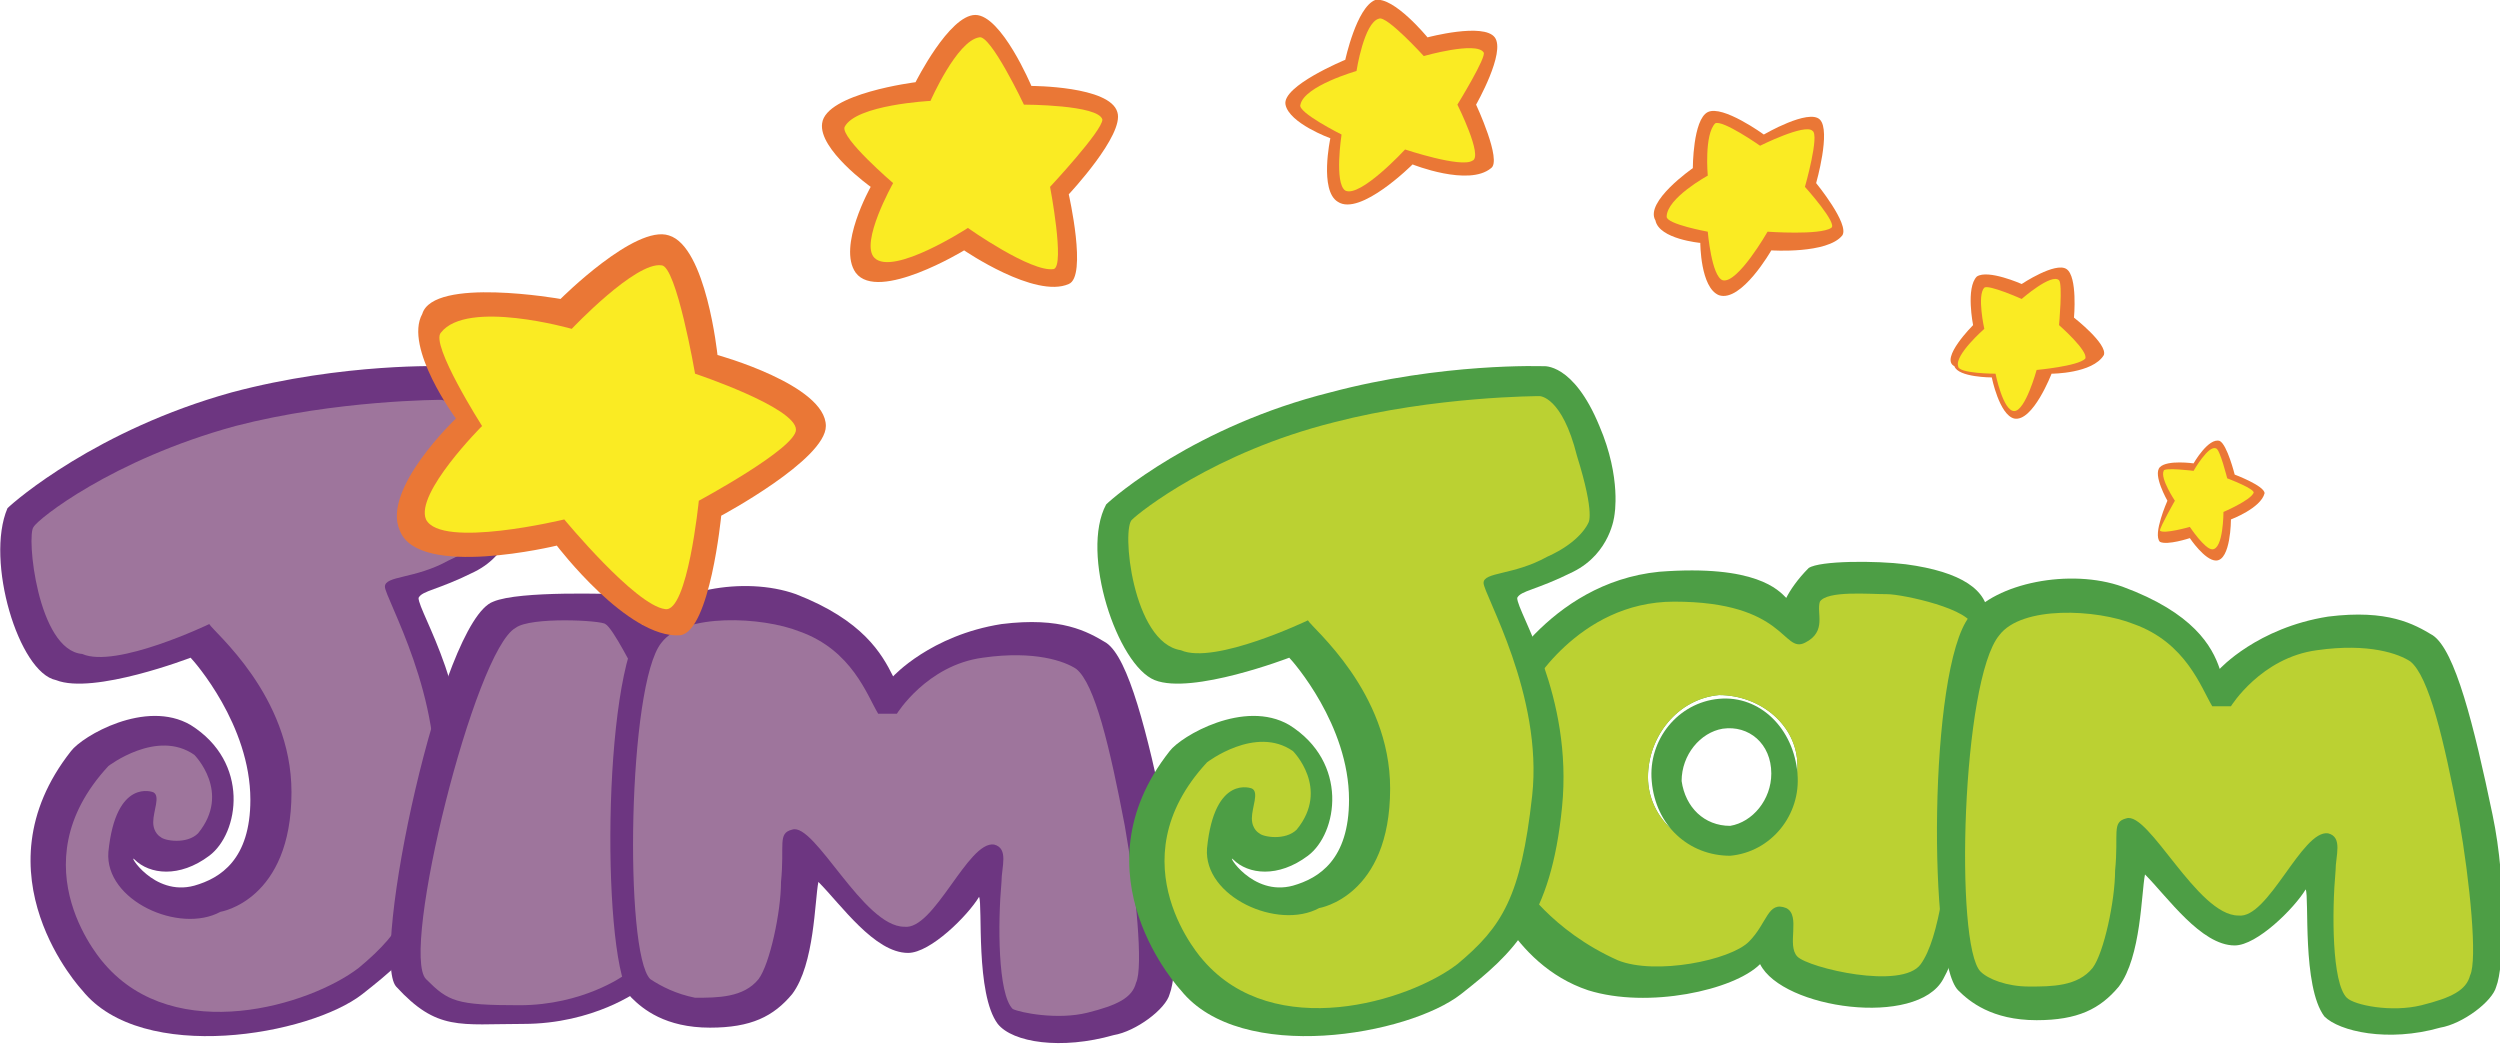 <?xml version="1.0" encoding="utf-8"?>
<!-- Generator: Adobe Illustrator 15.0.0, SVG Export Plug-In . SVG Version: 6.00 Build 0)  -->
<!DOCTYPE svg PUBLIC "-//W3C//DTD SVG 1.1//EN" "http://www.w3.org/Graphics/SVG/1.1/DTD/svg11.dtd">
<svg version="1.1" id="Layer_1" xmlns="http://www.w3.org/2000/svg" xmlns:xlink="http://www.w3.org/1999/xlink" x="0px" y="0px"
	 width="66.9px" height="28px" viewBox="0 0 66.9 28" style="enable-background:new 0 0 66.9 28;" xml:space="preserve">
<style type="text/css">
<![CDATA[
	.st0{fill:#4D9E45;}
	.st1{fill:#EA7736;}
	.st2{fill:#BBD132;}
	.st3{fill:#FAEB23;}
	.st4{fill:#9E759C;}
	.st5{fill:#6D3681;}
]]>
</style>
<g>
	<path class="st5" d="M0.2,13.6c0.2-0.2,2.4-2.1,6-3.1c3-0.8,5.7-0.7,5.7-0.7s0.8-0.1,1.5,1.6c0.6,1.4,0.4,2.4,0.4,2.4
		s-0.1,1-1.1,1.5c-1,0.5-1.4,0.5-1.5,0.7c0,0.4,1.5,2.6,1.2,5.6c-0.3,3-1.3,3.9-2.7,5c-1.4,1.1-5.9,1.9-7.5-0.1c0,0-2.9-3.1-0.3-6.4
		c0.3-0.4,2-1.4,3.2-0.7c1.6,1,1.3,2.9,0.5,3.5c-0.8,0.6-1.6,0.5-2,0.1c-0.2-0.2,0.5,1,1.6,0.7c0.7-0.2,1.5-0.7,1.5-2.3
		c0-2-1.5-3.7-1.6-3.8c0,0-2.6,1-3.6,0.6C0.5,18-0.4,15,0.2,13.6z"/>
	<path class="st4" d="M0.9,14.1C1,13.9,3,12.3,6.3,11.4c2.7-0.7,5.5-0.7,5.5-0.7s0.6,0,1,1.6s0.3,1.8,0.3,1.8s-0.2,0.5-1.1,0.9
		c-0.9,0.5-1.7,0.4-1.7,0.7c0,0.3,1.6,3,1.3,5.7c-0.3,2.7-0.8,3.5-2,4.5c-1.3,1-4.9,2.1-6.8-0.1c0,0-2.4-2.6,0.1-5.3
		c0,0,1.3-1,2.3-0.3c0,0,1,1,0.1,2.1c-0.3,0.3-0.9,0.2-1,0.1c0,0-0.2-0.1-0.2-0.4c0-0.3,0.2-0.7,0-0.8c0,0-1-0.4-1.2,1.6
		c-0.1,1.3,1.9,2.2,3,1.6c0,0,1.9-0.3,1.9-3.2c0-2.6-2.1-4.3-2.2-4.5c0,0-2.5,1.2-3.4,0.8C1,17.4,0.7,14.3,0.9,14.1z"/>
	<path class="st5" d="M13.2,16.1c-1.4,0.5-3.3,9.5-2.6,10.3c1.1,1.2,1.7,1,3.4,1c1.9,0,3.1-0.9,3.1-0.9l0.4-9.3c0,0-0.7-1.1-0.9-1.3
		C16.4,15.9,13.9,15.8,13.2,16.1z"/>
	<path class="st4" d="M13.8,16.8c-1.1,0.6-3.1,8.7-2.4,9.4c0.6,0.6,0.8,0.7,2.5,0.7s2.8-0.8,2.8-0.8l0.3-8.1c0,0-0.6-1.2-0.8-1.3
		C16.1,16.6,14.2,16.5,13.8,16.8z"/>
	<path class="st5" d="M23.9,18.1c0,0,1-1.1,2.9-1.4c1.6-0.2,2.3,0.2,2.8,0.5c0.6,0.4,1.1,2.4,1.6,4.8c0.4,1.9,0.3,4.1,0.1,4.6
		c-0.1,0.4-0.9,1-1.5,1.1c-1.4,0.4-2.7,0.2-3.1-0.3c-0.6-0.8-0.4-3.2-0.5-3.4c-0.3,0.5-1.3,1.5-1.9,1.5c-0.9,0-1.8-1.3-2.4-1.9
		c-0.1,0.5-0.1,2.2-0.7,3c-0.5,0.6-1.1,0.9-2.2,0.9c-1.2,0-1.8-0.5-2.1-0.8c-0.8-0.8-0.8-8.6,0.3-10c0.7-0.9,2.7-1.3,4.1-0.8
		C23.1,16.6,23.6,17.5,23.9,18.1L23.9,18.1z"/>
	<path class="st4" d="M17.4,26.2c-0.7-0.7-0.6-7.9,0.3-9c0.6-0.8,2.7-0.7,3.7-0.3c1.4,0.5,1.8,1.7,2.1,2.2H24c0,0,0.8-1.3,2.3-1.5
		c1.4-0.2,2.2,0.1,2.5,0.3c0.5,0.4,0.9,2.1,1.3,4.2c0.3,1.7,0.5,3.8,0.3,4.2c-0.1,0.4-0.5,0.6-1.3,0.8c-0.8,0.2-1.8,0-2-0.1
		c-0.4-0.4-0.4-2.3-0.3-3.4c0-0.4,0.2-0.9-0.2-1c-0.7-0.1-1.6,2.3-2.4,2.2c-1.1,0-2.4-2.8-3-2.6c-0.4,0.1-0.2,0.4-0.3,1.4
		c0,0.8-0.3,2.2-0.6,2.6c-0.4,0.5-1.1,0.5-1.7,0.5C18.1,26.6,17.7,26.4,17.4,26.2z"/>
	<path class="st0" d="M40.2,21.1L40,18.4c0,0,1.4-2.8,4.4-3.1c2.6-0.2,3.2,0.5,3.4,0.7c0.1-0.2,0.3-0.5,0.6-0.8
		c0.3-0.2,1.8-0.2,2.6-0.1c1.5,0.2,2.2,0.7,2.2,1.4c0,0,0.3,0.9,0,4.1c-0.4,3.2-0.7,4.7-1.2,5.6c-0.7,1.3-4.3,0.8-4.9-0.4
		c-0.7,0.7-3,1.2-4.6,0.7c-2.1-0.7-2.8-3-2.8-3L40.2,21.1z M46,18.6c-1.1,0.1-1.9,1.1-1.9,2.2s1,2,2.1,1.9c1.1-0.1,1.9-1.1,1.9-2.2
		C48.1,19.4,47.1,18.6,46,18.6z"/>
	<path class="st2" d="M41.1,21.1l-0.2-2.6c0,0,1.3-2.4,3.9-2.4c3,0,2.9,1.4,3.5,1.1c0.6-0.3,0.3-0.8,0.4-1.1
		c0.2-0.3,1.3-0.2,1.8-0.2c0.4,0,2.3,0.4,2.3,0.9c0,0-0.1,1.1-0.4,3.9c-0.3,2.7-0.5,4.4-1,5.1s-3,0.1-3.3-0.2
		c-0.3-0.3,0.1-1.1-0.3-1.3c-0.5-0.2-0.5,0.4-1,0.9c-0.5,0.5-2.5,0.9-3.5,0.5c-1.8-0.8-2.6-2.1-2.6-2.1L41.1,21.1z M46,18.6
		c-1.1,0.1-1.9,1.1-1.9,2.2s1,2,2.1,1.9c1.1-0.1,1.9-1.1,1.9-2.2C48.1,19.4,47.1,18.6,46,18.6z"/>
	<path class="st0" d="M47.4,20.7c0,0.7-0.5,1.3-1.1,1.4c-0.7,0-1.2-0.5-1.3-1.2c0-0.7,0.5-1.3,1.1-1.4
		C46.8,19.4,47.4,19.9,47.4,20.7z M46,18.7c-1.1,0.1-1.9,1.1-1.8,2.2c0.1,1.2,1,2,2.1,2c1.1-0.1,1.9-1.1,1.8-2.2
		C48,19.5,47.1,18.6,46,18.7z"/>
	<path class="st0" d="M29.6,13.5c0.2-0.2,2.4-2.1,6-3c3-0.8,5.7-0.7,5.7-0.7s0.8-0.1,1.5,1.6c0.6,1.4,0.4,2.4,0.4,2.4
		s-0.1,1-1.1,1.5c-1,0.5-1.4,0.5-1.5,0.7c0,0.4,1.5,2.6,1.2,5.6s-1.3,3.9-2.7,5c-1.4,1.1-5.9,1.9-7.5-0.1c0,0-2.9-3.1-0.3-6.4
		c0.3-0.4,2-1.4,3.2-0.7c1.6,1,1.3,2.9,0.5,3.5c-0.8,0.6-1.6,0.5-2,0.1c-0.2-0.2,0.5,1,1.6,0.7c0.7-0.2,1.5-0.7,1.5-2.3
		c0-2-1.5-3.7-1.6-3.8c0,0-2.6,1-3.6,0.6S28.9,14.8,29.6,13.5z"/>
	<path class="st2" d="M30.3,13.9c0.2-0.2,2.2-1.8,5.4-2.6c2.7-0.7,5.5-0.7,5.5-0.7s0.6,0,1,1.6c0.5,1.6,0.3,1.8,0.3,1.8
		c0,0-0.2,0.5-1.1,0.9c-0.9,0.5-1.7,0.4-1.7,0.7s1.6,3,1.3,5.7c-0.3,2.7-0.8,3.5-2,4.5c-1.3,1-4.9,2.1-6.8-0.1c0,0-2.4-2.6,0.1-5.3
		c0,0,1.3-1,2.3-0.3c0,0,1,1,0.1,2.1c-0.3,0.3-0.9,0.2-1,0.1c0,0-0.2-0.1-0.2-0.4c0-0.3,0.2-0.7,0-0.8c0,0-1-0.4-1.2,1.6
		c-0.1,1.3,1.9,2.2,3,1.6c0,0,1.9-0.3,1.9-3.2c0-2.6-2.1-4.3-2.2-4.5c0,0-2.5,1.2-3.4,0.8C30.3,17.2,30,14.1,30.3,13.9z"/>
	<g>
		<path class="st0" d="M59.4,17.9c0,0,1-1.1,2.9-1.4c1.6-0.2,2.3,0.2,2.8,0.5c0.6,0.4,1.1,2.4,1.6,4.8c0.4,1.9,0.3,4.1,0.1,4.6
			c-0.1,0.4-0.9,1-1.5,1.1c-1.4,0.4-2.7,0.1-3.1-0.3c-0.6-0.8-0.4-3.2-0.5-3.4c-0.3,0.5-1.3,1.5-1.9,1.5c-0.9,0-1.8-1.3-2.4-1.9
			c-0.1,0.5-0.1,2.2-0.7,3c-0.5,0.6-1.1,0.9-2.2,0.9c-1.2,0-1.8-0.5-2.1-0.8c-0.8-0.8-0.8-8.6,0.3-10c0.7-0.9,2.7-1.3,4.1-0.8
			C58.7,16.4,59.2,17.3,59.4,17.9L59.4,17.9z"/>
		<path class="st2" d="M53,26c-0.7-0.7-0.5-7.8,0.5-9c0.6-0.8,2.6-0.7,3.6-0.3c1.4,0.5,1.8,1.7,2.1,2.2h0.5c0,0,0.8-1.3,2.3-1.5
			c1.4-0.2,2.2,0.1,2.5,0.3c0.5,0.4,0.9,2.1,1.3,4.2c0.3,1.7,0.5,3.8,0.3,4.2c-0.1,0.4-0.5,0.6-1.3,0.8c-0.8,0.2-1.8,0-2-0.2
			c-0.4-0.4-0.4-2.3-0.3-3.4c0-0.4,0.2-0.9-0.2-1c-0.7-0.1-1.6,2.3-2.4,2.2c-1.1,0-2.4-2.8-3-2.6c-0.4,0.1-0.2,0.4-0.3,1.4
			c0,0.8-0.3,2.2-0.6,2.6c-0.4,0.5-1.1,0.5-1.7,0.5C53.7,26.4,53.2,26.2,53,26z"/>
	</g>
	<g>
		<path class="st1" d="M24.5,2.2c0,0,0.9-1.8,1.6-1.8c0.7,0,1.5,1.9,1.5,1.9s2.1,0,2.3,0.7c0.2,0.6-1.3,2.2-1.3,2.2s0.5,2.2,0,2.4
			c-0.9,0.4-2.8-0.9-2.8-0.9s-2.3,1.4-2.9,0.6C22.4,6.6,23.3,5,23.3,5S21.9,4,22,3.3C22.1,2.5,24.5,2.2,24.5,2.2z"/>
		<path class="st3" d="M24.9,2.7c0,0,0.7-1.6,1.3-1.7c0.3-0.1,1.2,1.8,1.2,1.8s2,0,2.1,0.4C29.5,3.5,28.1,5,28.1,5s0.4,2.1,0.1,2.2
			c-0.6,0.1-2.3-1.1-2.3-1.1s-2,1.3-2.5,0.8c-0.4-0.4,0.5-2,0.5-2s-1.4-1.2-1.3-1.5C22.9,2.8,24.9,2.7,24.9,2.7z"/>
	</g>
	<g>
		<path class="st1" d="M36,1.6c0,0,0.3-1.4,0.8-1.6c0.5-0.1,1.4,1,1.4,1s1.5-0.4,1.8,0c0.3,0.4-0.5,1.8-0.5,1.8s0.7,1.5,0.4,1.7
			c-0.6,0.5-2.1-0.1-2.1-0.1s-1.4,1.4-2,1c-0.5-0.3-0.2-1.7-0.2-1.7s-1.1-0.4-1.2-0.9C34.3,2.3,36,1.6,36,1.6z"/>
		<path class="st3" d="M36.3,1.9c0,0,0.2-1.3,0.6-1.4c0.2-0.1,1.2,1,1.2,1s1.4-0.4,1.6-0.1C39.8,1.5,39,2.8,39,2.8s0.7,1.4,0.4,1.5
			C39.1,4.5,37.6,4,37.6,4S36.4,5.3,36,5.1c-0.3-0.2-0.1-1.5-0.1-1.5S34.7,3,34.8,2.8C34.9,2.3,36.3,1.9,36.3,1.9z"/>
	</g>
	<g>
		<path class="st1" d="M45.3,4.5c0,0,0-1.3,0.4-1.5s1.5,0.6,1.5,0.6s1.2-0.7,1.5-0.4c0.3,0.3-0.1,1.7-0.1,1.7s0.9,1.1,0.7,1.4
			c-0.4,0.5-1.9,0.4-1.9,0.4S46.6,8.1,46,7.9c-0.5-0.2-0.5-1.4-0.5-1.4s-1.1-0.1-1.2-0.6C44,5.4,45.3,4.5,45.3,4.5z"/>
		<path class="st3" d="M45.7,4.7c0,0-0.1-1.1,0.2-1.4c0.2-0.1,1.2,0.6,1.2,0.6s1.2-0.6,1.4-0.4c0.2,0.1-0.2,1.5-0.2,1.5
			S49.2,6,49,6.1c-0.3,0.2-1.7,0.1-1.7,0.1s-0.8,1.4-1.2,1.3c-0.3-0.1-0.4-1.3-0.4-1.3S44.6,6,44.6,5.8C44.6,5.3,45.7,4.7,45.7,4.7z
			"/>
	</g>
	<g>
		<path class="st1" d="M52.8,8.7c0,0-0.2-1,0.1-1.3c0.3-0.2,1.2,0.2,1.2,0.2S55,7,55.3,7.2c0.3,0.2,0.2,1.3,0.2,1.3s0.9,0.7,0.8,1
			c-0.3,0.5-1.4,0.5-1.4,0.5s-0.5,1.3-1,1.2c-0.4-0.1-0.6-1.1-0.6-1.1s-0.9,0-1-0.3C51.9,9.6,52.8,8.7,52.8,8.7z"/>
		<path class="st3" d="M53.1,8.8c0,0-0.2-0.9,0-1.1C53.2,7.6,54.1,8,54.1,8s0.8-0.7,1-0.5c0.1,0.1,0,1.2,0,1.2s0.8,0.7,0.7,0.9
			c-0.2,0.2-1.3,0.3-1.3,0.3S54.2,11,53.9,11c-0.3,0-0.5-1-0.5-1s-1,0-1-0.2C52.3,9.5,53.1,8.8,53.1,8.8z"/>
	</g>
	<g>
		<path class="st1" d="M58,13.4c0,0-0.4-0.7-0.2-0.9c0.2-0.2,0.9-0.1,0.9-0.1s0.4-0.7,0.7-0.6c0.2,0.1,0.4,0.9,0.4,0.9
			s0.8,0.3,0.8,0.5c-0.1,0.4-0.9,0.7-0.9,0.7s0,1.1-0.4,1.1c-0.3,0-0.7-0.6-0.7-0.6s-0.6,0.2-0.8,0.1C57.6,14.3,58,13.4,58,13.4z"/>
		<path class="st3" d="M58.2,13.4c0,0-0.4-0.6-0.3-0.8c0-0.1,0.8,0,0.8,0s0.4-0.7,0.6-0.6c0.1,0,0.3,0.8,0.3,0.8s0.8,0.3,0.7,0.4
			c-0.1,0.2-0.8,0.5-0.8,0.5s0,1-0.3,1c-0.2,0-0.6-0.6-0.6-0.6s-0.7,0.2-0.8,0.1C57.8,14.1,58.2,13.4,58.2,13.4z"/>
	</g>
	<g>
		<path class="st1" d="M15,8c0,0,2-2,2.9-1.7c1,0.3,1.3,3.2,1.3,3.2s2.9,0.8,2.9,1.9c0,0.9-2.8,2.4-2.8,2.4s-0.3,3.1-1.1,3.2
			c-1.4,0.1-3.3-2.4-3.3-2.4s-3.7,0.9-4.2-0.4c-0.5-1.1,1.5-3,1.5-3s-1.4-1.9-0.9-2.8C11.6,7.4,15,8,15,8z"/>
		<path class="st3" d="M15.3,8.8c0,0,1.7-1.8,2.4-1.7c0.4,0,0.9,2.9,0.9,2.9s2.7,0.9,2.7,1.5c0,0.5-2.6,1.9-2.6,1.9s-0.3,3-0.9,2.9
			c-0.8-0.1-2.7-2.4-2.7-2.4s-3.3,0.8-3.7,0c-0.3-0.7,1.5-2.5,1.5-2.5s-1.4-2.2-1.1-2.5C12.5,8,15.3,8.8,15.3,8.8z"/>
	</g>
</g>
</svg>
